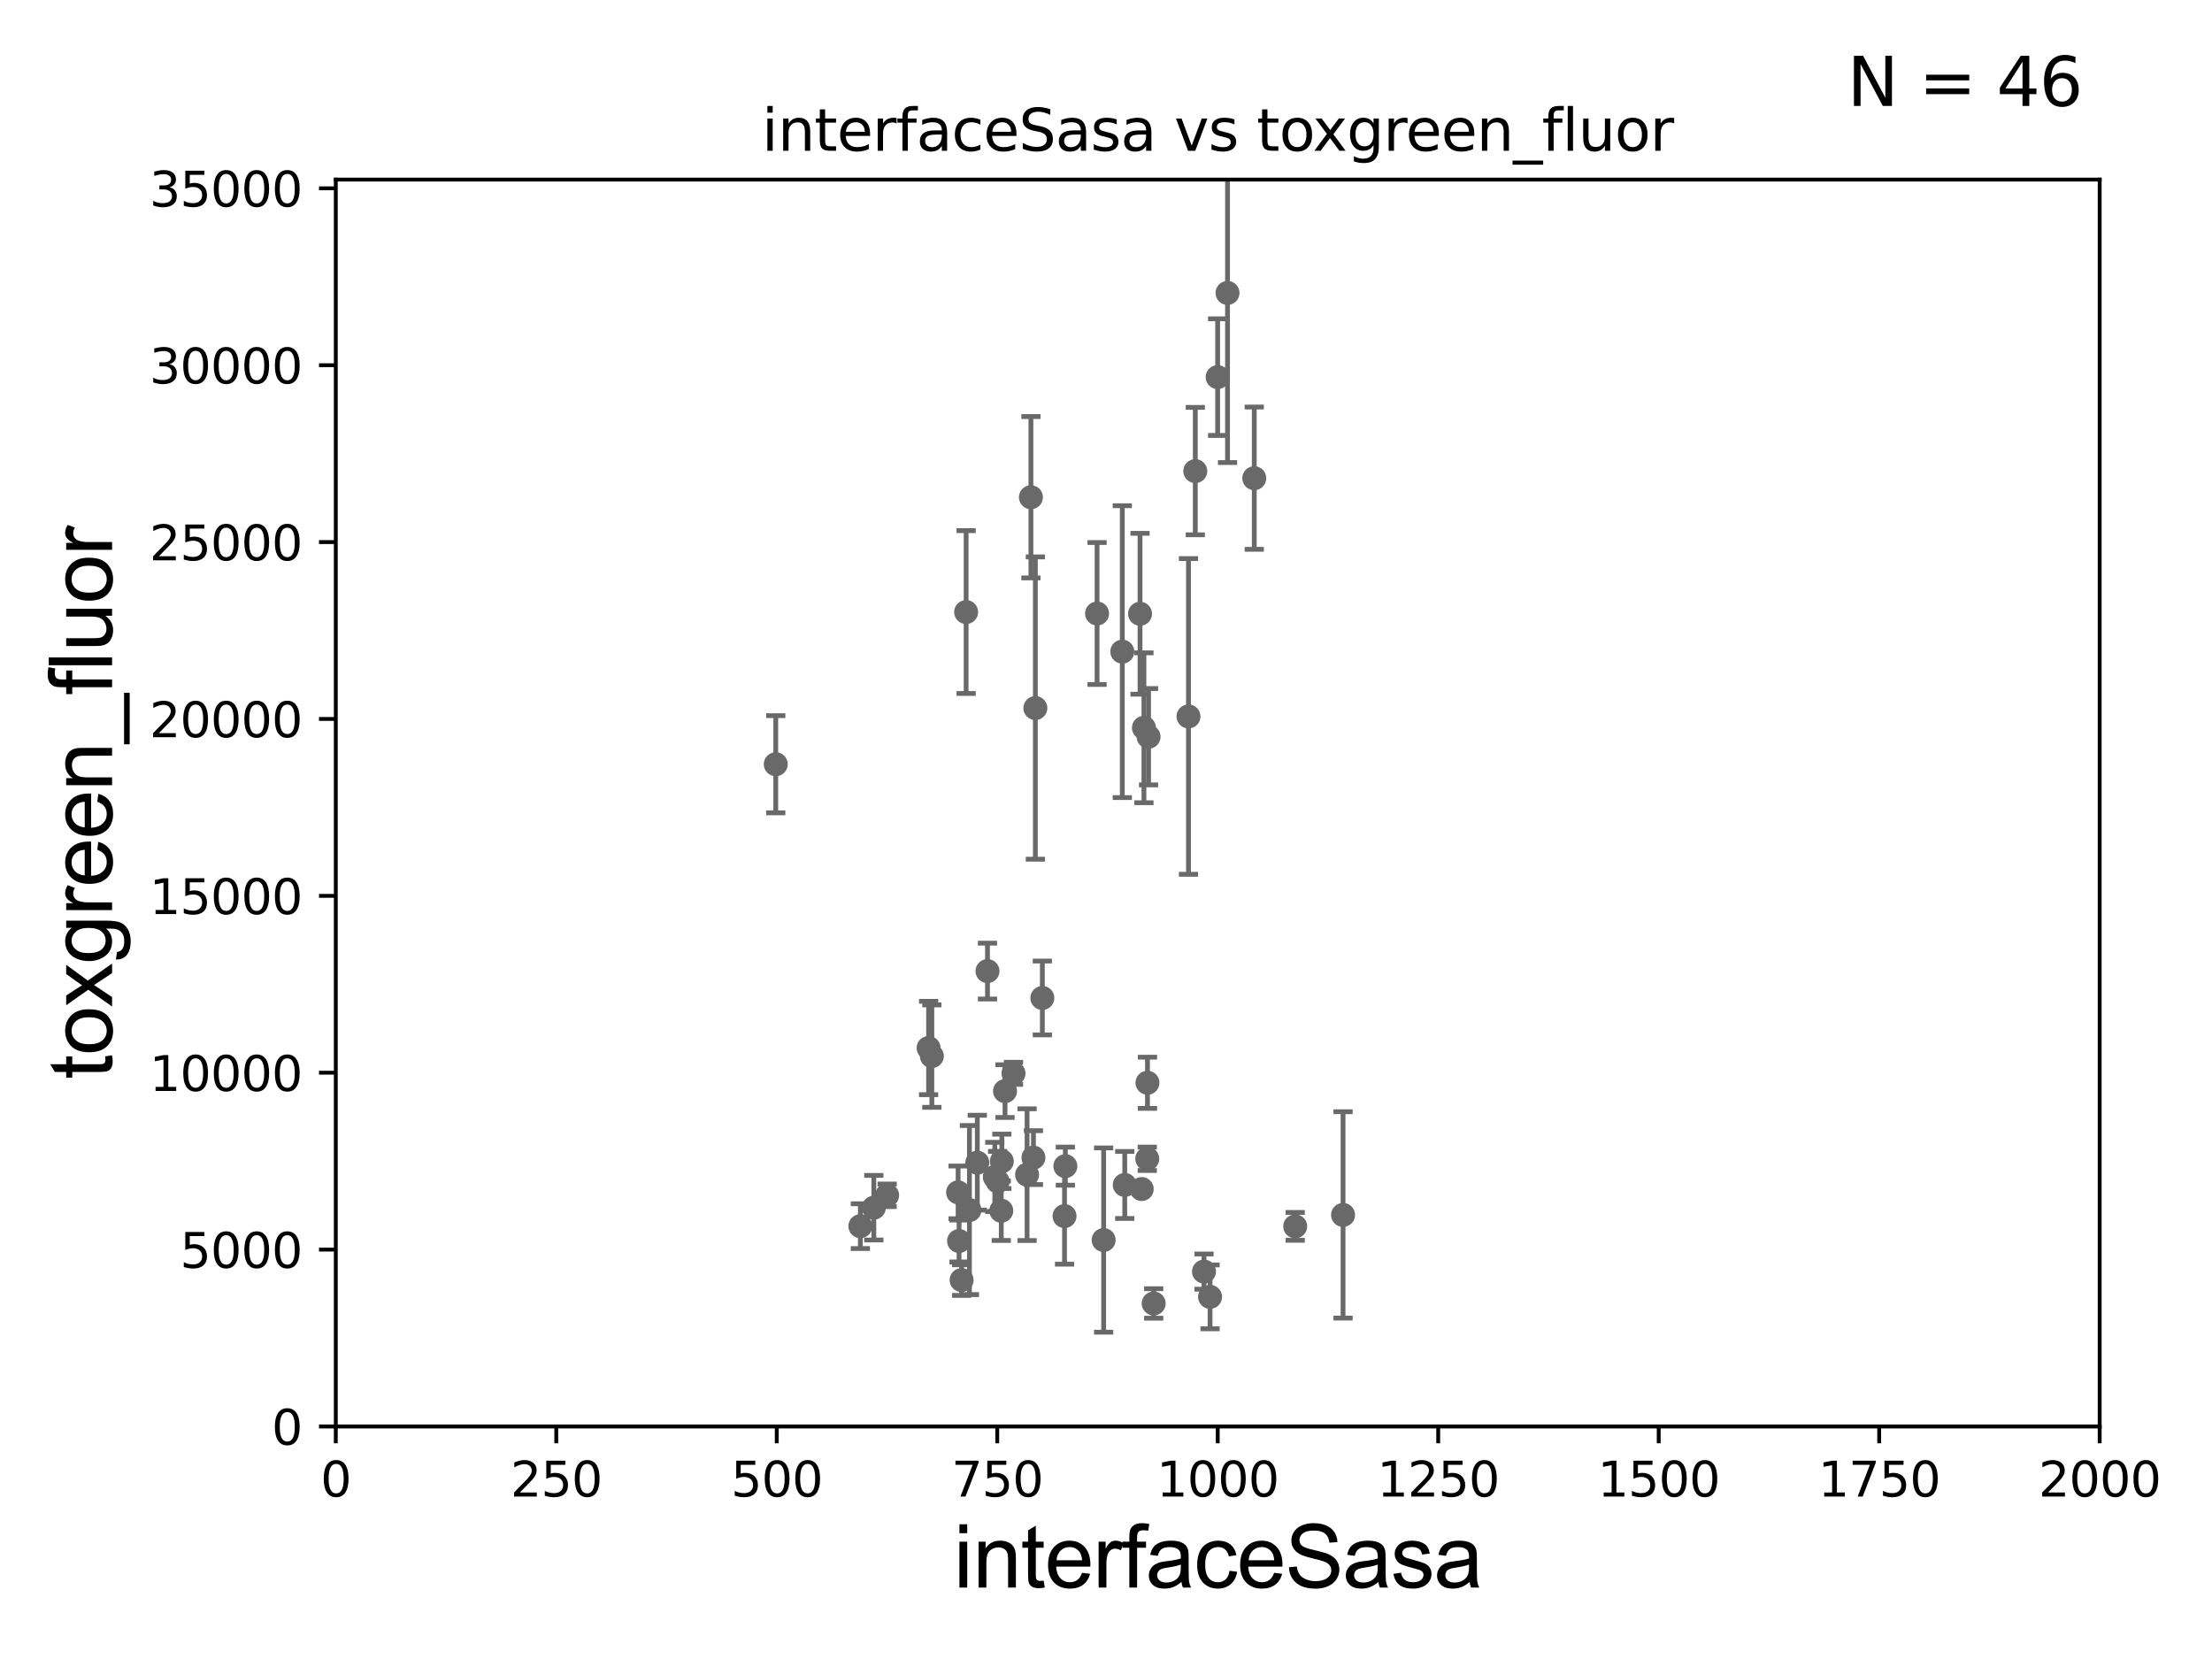 <?xml version="1.0" encoding="utf-8" standalone="no"?>
<!DOCTYPE svg PUBLIC "-//W3C//DTD SVG 1.1//EN"
  "http://www.w3.org/Graphics/SVG/1.1/DTD/svg11.dtd">
<svg xmlns:xlink="http://www.w3.org/1999/xlink" width="460.8pt" height="345.6pt" viewBox="0 0 460.8 345.6" xmlns="http://www.w3.org/2000/svg" version="1.1">
 <defs>
  <style type="text/css">*{stroke-linejoin: round; stroke-linecap: butt}</style>
 </defs>
 <g id="figure_1">
  <g id="patch_1">
   <path d="M 0 345.6 
L 460.8 345.6 
L 460.8 0 
L 0 0 
z
" style="fill: #ffffff"/>
  </g>
  <g id="axes_1">
   <g id="patch_2">
    <path d="M 69.95 297.16 
L 437.4 297.16 
L 437.4 37.411 
L 69.95 37.411 
z
" style="fill: #ffffff"/>
   </g>
   <g id="PathCollection_1">
    <defs>
     <path id="m42de7fc96d" d="M 0 1.118 
C 0.297 1.118 0.581 1 0.791 0.791 
C 1 0.581 1.118 0.297 1.118 0 
C 1.118 -0.297 1 -0.581 0.791 -0.791 
C 0.581 -1 0.297 -1.118 0 -1.118 
C -0.297 -1.118 -0.581 -1 -0.791 -0.791 
C -1 -0.581 -1.118 -0.297 -1.118 0 
C -1.118 0.297 -1 0.581 -0.791 0.791 
C -0.581 1 -0.297 1.118 0 1.118 
z
" style="stroke: #696969"/>
    </defs>
    <g clip-path="url(#pe523b2fbd4)">
     <use xlink:href="#m42de7fc96d" x="179.231" y="255.431" style="fill: #696969; stroke: #696969"/>
     <use xlink:href="#m42de7fc96d" x="207.826" y="246.116" style="fill: #696969; stroke: #696969"/>
     <use xlink:href="#m42de7fc96d" x="182.035" y="251.586" style="fill: #696969; stroke: #696969"/>
     <use xlink:href="#m42de7fc96d" x="221.933" y="242.931" style="fill: #696969; stroke: #696969"/>
     <use xlink:href="#m42de7fc96d" x="208.583" y="252.217" style="fill: #696969; stroke: #696969"/>
     <use xlink:href="#m42de7fc96d" x="237.84" y="247.701" style="fill: #696969; stroke: #696969"/>
     <use xlink:href="#m42de7fc96d" x="239.265" y="153.471" style="fill: #696969; stroke: #696969"/>
     <use xlink:href="#m42de7fc96d" x="217.141" y="207.894" style="fill: #696969; stroke: #696969"/>
     <use xlink:href="#m42de7fc96d" x="199.79" y="258.526" style="fill: #696969; stroke: #696969"/>
     <use xlink:href="#m42de7fc96d" x="252.077" y="270.161" style="fill: #696969; stroke: #696969"/>
     <use xlink:href="#m42de7fc96d" x="247.583" y="149.245" style="fill: #696969; stroke: #696969"/>
     <use xlink:href="#m42de7fc96d" x="239.039" y="225.561" style="fill: #696969; stroke: #696969"/>
     <use xlink:href="#m42de7fc96d" x="199.59" y="248.391" style="fill: #696969; stroke: #696969"/>
     <use xlink:href="#m42de7fc96d" x="250.813" y="264.892" style="fill: #696969; stroke: #696969"/>
     <use xlink:href="#m42de7fc96d" x="279.782" y="253.09" style="fill: #696969; stroke: #696969"/>
     <use xlink:href="#m42de7fc96d" x="234.305" y="246.844" style="fill: #696969; stroke: #696969"/>
     <use xlink:href="#m42de7fc96d" x="215.684" y="147.5" style="fill: #696969; stroke: #696969"/>
     <use xlink:href="#m42de7fc96d" x="213.959" y="244.705" style="fill: #696969; stroke: #696969"/>
     <use xlink:href="#m42de7fc96d" x="207.237" y="245.186" style="fill: #696969; stroke: #696969"/>
     <use xlink:href="#m42de7fc96d" x="229.91" y="258.322" style="fill: #696969; stroke: #696969"/>
     <use xlink:href="#m42de7fc96d" x="193.446" y="218.317" style="fill: #696969; stroke: #696969"/>
     <use xlink:href="#m42de7fc96d" x="200.321" y="266.663" style="fill: #696969; stroke: #696969"/>
     <use xlink:href="#m42de7fc96d" x="194.122" y="220.006" style="fill: #696969; stroke: #696969"/>
     <use xlink:href="#m42de7fc96d" x="208.701" y="241.922" style="fill: #696969; stroke: #696969"/>
     <use xlink:href="#m42de7fc96d" x="240.333" y="271.534" style="fill: #696969; stroke: #696969"/>
     <use xlink:href="#m42de7fc96d" x="249.001" y="98.139" style="fill: #696969; stroke: #696969"/>
     <use xlink:href="#m42de7fc96d" x="201.262" y="127.504" style="fill: #696969; stroke: #696969"/>
     <use xlink:href="#m42de7fc96d" x="214.76" y="103.583" style="fill: #696969; stroke: #696969"/>
     <use xlink:href="#m42de7fc96d" x="233.796" y="135.749" style="fill: #696969; stroke: #696969"/>
     <use xlink:href="#m42de7fc96d" x="184.806" y="249.006" style="fill: #696969; stroke: #696969"/>
     <use xlink:href="#m42de7fc96d" x="269.817" y="255.474" style="fill: #696969; stroke: #696969"/>
     <use xlink:href="#m42de7fc96d" x="215.287" y="241.152" style="fill: #696969; stroke: #696969"/>
     <use xlink:href="#m42de7fc96d" x="238.303" y="151.608" style="fill: #696969; stroke: #696969"/>
     <use xlink:href="#m42de7fc96d" x="237.491" y="127.858" style="fill: #696969; stroke: #696969"/>
     <use xlink:href="#m42de7fc96d" x="203.588" y="242.21" style="fill: #696969; stroke: #696969"/>
     <use xlink:href="#m42de7fc96d" x="221.762" y="253.333" style="fill: #696969; stroke: #696969"/>
     <use xlink:href="#m42de7fc96d" x="238.994" y="241.396" style="fill: #696969; stroke: #696969"/>
     <use xlink:href="#m42de7fc96d" x="211.13" y="223.59" style="fill: #696969; stroke: #696969"/>
     <use xlink:href="#m42de7fc96d" x="209.366" y="227.298" style="fill: #696969; stroke: #696969"/>
     <use xlink:href="#m42de7fc96d" x="228.541" y="127.804" style="fill: #696969; stroke: #696969"/>
     <use xlink:href="#m42de7fc96d" x="261.287" y="99.614" style="fill: #696969; stroke: #696969"/>
     <use xlink:href="#m42de7fc96d" x="253.655" y="78.559" style="fill: #696969; stroke: #696969"/>
     <use xlink:href="#m42de7fc96d" x="205.71" y="202.296" style="fill: #696969; stroke: #696969"/>
     <use xlink:href="#m42de7fc96d" x="161.605" y="159.204" style="fill: #696969; stroke: #696969"/>
     <use xlink:href="#m42de7fc96d" x="201.951" y="252.074" style="fill: #696969; stroke: #696969"/>
     <use xlink:href="#m42de7fc96d" x="255.716" y="61.025" style="fill: #696969; stroke: #696969"/>
    </g>
   </g>
   <g id="matplotlib.axis_1">
    <g id="xtick_1">
     <g id="line2d_1">
      <defs>
       <path id="m1ec2053ea1" d="M 0 0 
L 0 3.5 
" style="stroke: #000000; stroke-width: 0.8"/>
      </defs>
      <g>
       <use xlink:href="#m1ec2053ea1" x="69.95" y="297.16" style="stroke: #000000; stroke-width: 0.8"/>
      </g>
     </g>
     <g id="text_1">
      <!-- 0 -->
      <g transform="translate(66.769 311.758)scale(0.1 -0.1)">
       <defs>
        <path id="DejaVuSans-30" d="M 2034 4250 
Q 1547 4250 1301 3770 
Q 1056 3291 1056 2328 
Q 1056 1369 1301 889 
Q 1547 409 2034 409 
Q 2525 409 2770 889 
Q 3016 1369 3016 2328 
Q 3016 3291 2770 3770 
Q 2525 4250 2034 4250 
z
M 2034 4750 
Q 2819 4750 3233 4129 
Q 3647 3509 3647 2328 
Q 3647 1150 3233 529 
Q 2819 -91 2034 -91 
Q 1250 -91 836 529 
Q 422 1150 422 2328 
Q 422 3509 836 4129 
Q 1250 4750 2034 4750 
z
" transform="scale(0.016)"/>
       </defs>
       <use xlink:href="#DejaVuSans-30"/>
      </g>
     </g>
    </g>
    <g id="xtick_2">
     <g id="line2d_2">
      <g>
       <use xlink:href="#m1ec2053ea1" x="115.881" y="297.16" style="stroke: #000000; stroke-width: 0.8"/>
      </g>
     </g>
     <g id="text_2">
      <!-- 250 -->
      <g transform="translate(106.338 311.758)scale(0.1 -0.1)">
       <defs>
        <path id="DejaVuSans-32" d="M 1228 531 
L 3431 531 
L 3431 0 
L 469 0 
L 469 531 
Q 828 903 1448 1529 
Q 2069 2156 2228 2338 
Q 2531 2678 2651 2914 
Q 2772 3150 2772 3378 
Q 2772 3750 2511 3984 
Q 2250 4219 1831 4219 
Q 1534 4219 1204 4116 
Q 875 4013 500 3803 
L 500 4441 
Q 881 4594 1212 4672 
Q 1544 4750 1819 4750 
Q 2544 4750 2975 4387 
Q 3406 4025 3406 3419 
Q 3406 3131 3298 2873 
Q 3191 2616 2906 2266 
Q 2828 2175 2409 1742 
Q 1991 1309 1228 531 
z
" transform="scale(0.016)"/>
        <path id="DejaVuSans-35" d="M 691 4666 
L 3169 4666 
L 3169 4134 
L 1269 4134 
L 1269 2991 
Q 1406 3038 1543 3061 
Q 1681 3084 1819 3084 
Q 2600 3084 3056 2656 
Q 3513 2228 3513 1497 
Q 3513 744 3044 326 
Q 2575 -91 1722 -91 
Q 1428 -91 1123 -41 
Q 819 9 494 109 
L 494 744 
Q 775 591 1075 516 
Q 1375 441 1709 441 
Q 2250 441 2565 725 
Q 2881 1009 2881 1497 
Q 2881 1984 2565 2268 
Q 2250 2553 1709 2553 
Q 1456 2553 1204 2497 
Q 953 2441 691 2322 
L 691 4666 
z
" transform="scale(0.016)"/>
       </defs>
       <use xlink:href="#DejaVuSans-32"/>
       <use xlink:href="#DejaVuSans-35" x="63.623"/>
       <use xlink:href="#DejaVuSans-30" x="127.246"/>
      </g>
     </g>
    </g>
    <g id="xtick_3">
     <g id="line2d_3">
      <g>
       <use xlink:href="#m1ec2053ea1" x="161.812" y="297.16" style="stroke: #000000; stroke-width: 0.8"/>
      </g>
     </g>
     <g id="text_3">
      <!-- 500 -->
      <g transform="translate(152.269 311.758)scale(0.1 -0.1)">
       <use xlink:href="#DejaVuSans-35"/>
       <use xlink:href="#DejaVuSans-30" x="63.623"/>
       <use xlink:href="#DejaVuSans-30" x="127.246"/>
      </g>
     </g>
    </g>
    <g id="xtick_4">
     <g id="line2d_4">
      <g>
       <use xlink:href="#m1ec2053ea1" x="207.744" y="297.16" style="stroke: #000000; stroke-width: 0.8"/>
      </g>
     </g>
     <g id="text_4">
      <!-- 750 -->
      <g transform="translate(198.2 311.758)scale(0.1 -0.1)">
       <defs>
        <path id="DejaVuSans-37" d="M 525 4666 
L 3525 4666 
L 3525 4397 
L 1831 0 
L 1172 0 
L 2766 4134 
L 525 4134 
L 525 4666 
z
" transform="scale(0.016)"/>
       </defs>
       <use xlink:href="#DejaVuSans-37"/>
       <use xlink:href="#DejaVuSans-35" x="63.623"/>
       <use xlink:href="#DejaVuSans-30" x="127.246"/>
      </g>
     </g>
    </g>
    <g id="xtick_5">
     <g id="line2d_5">
      <g>
       <use xlink:href="#m1ec2053ea1" x="253.675" y="297.16" style="stroke: #000000; stroke-width: 0.8"/>
      </g>
     </g>
     <g id="text_5">
      <!-- 1000 -->
      <g transform="translate(240.95 311.758)scale(0.1 -0.1)">
       <defs>
        <path id="DejaVuSans-31" d="M 794 531 
L 1825 531 
L 1825 4091 
L 703 3866 
L 703 4441 
L 1819 4666 
L 2450 4666 
L 2450 531 
L 3481 531 
L 3481 0 
L 794 0 
L 794 531 
z
" transform="scale(0.016)"/>
       </defs>
       <use xlink:href="#DejaVuSans-31"/>
       <use xlink:href="#DejaVuSans-30" x="63.623"/>
       <use xlink:href="#DejaVuSans-30" x="127.246"/>
       <use xlink:href="#DejaVuSans-30" x="190.869"/>
      </g>
     </g>
    </g>
    <g id="xtick_6">
     <g id="line2d_6">
      <g>
       <use xlink:href="#m1ec2053ea1" x="299.606" y="297.16" style="stroke: #000000; stroke-width: 0.8"/>
      </g>
     </g>
     <g id="text_6">
      <!-- 1250 -->
      <g transform="translate(286.881 311.758)scale(0.1 -0.1)">
       <use xlink:href="#DejaVuSans-31"/>
       <use xlink:href="#DejaVuSans-32" x="63.623"/>
       <use xlink:href="#DejaVuSans-35" x="127.246"/>
       <use xlink:href="#DejaVuSans-30" x="190.869"/>
      </g>
     </g>
    </g>
    <g id="xtick_7">
     <g id="line2d_7">
      <g>
       <use xlink:href="#m1ec2053ea1" x="345.538" y="297.16" style="stroke: #000000; stroke-width: 0.8"/>
      </g>
     </g>
     <g id="text_7">
      <!-- 1500 -->
      <g transform="translate(332.812 311.758)scale(0.1 -0.1)">
       <use xlink:href="#DejaVuSans-31"/>
       <use xlink:href="#DejaVuSans-35" x="63.623"/>
       <use xlink:href="#DejaVuSans-30" x="127.246"/>
       <use xlink:href="#DejaVuSans-30" x="190.869"/>
      </g>
     </g>
    </g>
    <g id="xtick_8">
     <g id="line2d_8">
      <g>
       <use xlink:href="#m1ec2053ea1" x="391.469" y="297.16" style="stroke: #000000; stroke-width: 0.8"/>
      </g>
     </g>
     <g id="text_8">
      <!-- 1750 -->
      <g transform="translate(378.744 311.758)scale(0.1 -0.1)">
       <use xlink:href="#DejaVuSans-31"/>
       <use xlink:href="#DejaVuSans-37" x="63.623"/>
       <use xlink:href="#DejaVuSans-35" x="127.246"/>
       <use xlink:href="#DejaVuSans-30" x="190.869"/>
      </g>
     </g>
    </g>
    <g id="xtick_9">
     <g id="line2d_9">
      <g>
       <use xlink:href="#m1ec2053ea1" x="437.4" y="297.16" style="stroke: #000000; stroke-width: 0.8"/>
      </g>
     </g>
     <g id="text_9">
      <!-- 2000 -->
      <g transform="translate(424.675 311.758)scale(0.1 -0.1)">
       <use xlink:href="#DejaVuSans-32"/>
       <use xlink:href="#DejaVuSans-30" x="63.623"/>
       <use xlink:href="#DejaVuSans-30" x="127.246"/>
       <use xlink:href="#DejaVuSans-30" x="190.869"/>
      </g>
     </g>
    </g>
    <g id="text_10">
     <!-- interfaceSasa -->
     <g transform="translate(198.646 330.722)scale(0.18 -0.18)">
      <defs>
       <path id="ArialMT-69" d="M 425 3934 
L 425 4581 
L 988 4581 
L 988 3934 
L 425 3934 
z
M 425 0 
L 425 3319 
L 988 3319 
L 988 0 
L 425 0 
z
" transform="scale(0.016)"/>
       <path id="ArialMT-6e" d="M 422 0 
L 422 3319 
L 928 3319 
L 928 2847 
Q 1294 3394 1984 3394 
Q 2284 3394 2536 3286 
Q 2788 3178 2913 3003 
Q 3038 2828 3088 2588 
Q 3119 2431 3119 2041 
L 3119 0 
L 2556 0 
L 2556 2019 
Q 2556 2363 2490 2533 
Q 2425 2703 2258 2804 
Q 2091 2906 1866 2906 
Q 1506 2906 1245 2678 
Q 984 2450 984 1813 
L 984 0 
L 422 0 
z
" transform="scale(0.016)"/>
       <path id="ArialMT-74" d="M 1650 503 
L 1731 6 
Q 1494 -44 1306 -44 
Q 1000 -44 831 53 
Q 663 150 594 308 
Q 525 466 525 972 
L 525 2881 
L 113 2881 
L 113 3319 
L 525 3319 
L 525 4141 
L 1084 4478 
L 1084 3319 
L 1650 3319 
L 1650 2881 
L 1084 2881 
L 1084 941 
Q 1084 700 1114 631 
Q 1144 563 1211 522 
Q 1278 481 1403 481 
Q 1497 481 1650 503 
z
" transform="scale(0.016)"/>
       <path id="ArialMT-65" d="M 2694 1069 
L 3275 997 
Q 3138 488 2766 206 
Q 2394 -75 1816 -75 
Q 1088 -75 661 373 
Q 234 822 234 1631 
Q 234 2469 665 2931 
Q 1097 3394 1784 3394 
Q 2450 3394 2872 2941 
Q 3294 2488 3294 1666 
Q 3294 1616 3291 1516 
L 816 1516 
Q 847 969 1125 678 
Q 1403 388 1819 388 
Q 2128 388 2347 550 
Q 2566 713 2694 1069 
z
M 847 1978 
L 2700 1978 
Q 2663 2397 2488 2606 
Q 2219 2931 1791 2931 
Q 1403 2931 1139 2672 
Q 875 2413 847 1978 
z
" transform="scale(0.016)"/>
       <path id="ArialMT-72" d="M 416 0 
L 416 3319 
L 922 3319 
L 922 2816 
Q 1116 3169 1280 3281 
Q 1444 3394 1641 3394 
Q 1925 3394 2219 3213 
L 2025 2691 
Q 1819 2813 1613 2813 
Q 1428 2813 1281 2702 
Q 1134 2591 1072 2394 
Q 978 2094 978 1738 
L 978 0 
L 416 0 
z
" transform="scale(0.016)"/>
       <path id="ArialMT-66" d="M 556 0 
L 556 2881 
L 59 2881 
L 59 3319 
L 556 3319 
L 556 3672 
Q 556 4006 616 4169 
Q 697 4388 901 4523 
Q 1106 4659 1475 4659 
Q 1713 4659 2000 4603 
L 1916 4113 
Q 1741 4144 1584 4144 
Q 1328 4144 1222 4034 
Q 1116 3925 1116 3625 
L 1116 3319 
L 1763 3319 
L 1763 2881 
L 1116 2881 
L 1116 0 
L 556 0 
z
" transform="scale(0.016)"/>
       <path id="ArialMT-61" d="M 2588 409 
Q 2275 144 1986 34 
Q 1697 -75 1366 -75 
Q 819 -75 525 192 
Q 231 459 231 875 
Q 231 1119 342 1320 
Q 453 1522 633 1644 
Q 813 1766 1038 1828 
Q 1203 1872 1538 1913 
Q 2219 1994 2541 2106 
Q 2544 2222 2544 2253 
Q 2544 2597 2384 2738 
Q 2169 2928 1744 2928 
Q 1347 2928 1158 2789 
Q 969 2650 878 2297 
L 328 2372 
Q 403 2725 575 2942 
Q 747 3159 1072 3276 
Q 1397 3394 1825 3394 
Q 2250 3394 2515 3294 
Q 2781 3194 2906 3042 
Q 3031 2891 3081 2659 
Q 3109 2516 3109 2141 
L 3109 1391 
Q 3109 606 3145 398 
Q 3181 191 3288 0 
L 2700 0 
Q 2613 175 2588 409 
z
M 2541 1666 
Q 2234 1541 1622 1453 
Q 1275 1403 1131 1340 
Q 988 1278 909 1158 
Q 831 1038 831 891 
Q 831 666 1001 516 
Q 1172 366 1500 366 
Q 1825 366 2078 508 
Q 2331 650 2450 897 
Q 2541 1088 2541 1459 
L 2541 1666 
z
" transform="scale(0.016)"/>
       <path id="ArialMT-63" d="M 2588 1216 
L 3141 1144 
Q 3050 572 2676 248 
Q 2303 -75 1759 -75 
Q 1078 -75 664 370 
Q 250 816 250 1647 
Q 250 2184 428 2587 
Q 606 2991 970 3192 
Q 1334 3394 1763 3394 
Q 2303 3394 2647 3120 
Q 2991 2847 3088 2344 
L 2541 2259 
Q 2463 2594 2264 2762 
Q 2066 2931 1784 2931 
Q 1359 2931 1093 2626 
Q 828 2322 828 1663 
Q 828 994 1084 691 
Q 1341 388 1753 388 
Q 2084 388 2306 591 
Q 2528 794 2588 1216 
z
" transform="scale(0.016)"/>
       <path id="ArialMT-53" d="M 288 1472 
L 859 1522 
Q 900 1178 1048 958 
Q 1197 738 1509 602 
Q 1822 466 2213 466 
Q 2559 466 2825 569 
Q 3091 672 3220 851 
Q 3350 1031 3350 1244 
Q 3350 1459 3225 1620 
Q 3100 1781 2813 1891 
Q 2628 1963 1997 2114 
Q 1366 2266 1113 2400 
Q 784 2572 623 2826 
Q 463 3081 463 3397 
Q 463 3744 659 4045 
Q 856 4347 1234 4503 
Q 1613 4659 2075 4659 
Q 2584 4659 2973 4495 
Q 3363 4331 3572 4012 
Q 3781 3694 3797 3291 
L 3216 3247 
Q 3169 3681 2898 3903 
Q 2628 4125 2100 4125 
Q 1550 4125 1298 3923 
Q 1047 3722 1047 3438 
Q 1047 3191 1225 3031 
Q 1400 2872 2139 2705 
Q 2878 2538 3153 2413 
Q 3553 2228 3743 1945 
Q 3934 1663 3934 1294 
Q 3934 928 3725 604 
Q 3516 281 3123 101 
Q 2731 -78 2241 -78 
Q 1619 -78 1198 103 
Q 778 284 539 648 
Q 300 1013 288 1472 
z
" transform="scale(0.016)"/>
       <path id="ArialMT-73" d="M 197 991 
L 753 1078 
Q 800 744 1014 566 
Q 1228 388 1613 388 
Q 2000 388 2187 545 
Q 2375 703 2375 916 
Q 2375 1106 2209 1216 
Q 2094 1291 1634 1406 
Q 1016 1563 777 1677 
Q 538 1791 414 1992 
Q 291 2194 291 2438 
Q 291 2659 392 2848 
Q 494 3038 669 3163 
Q 800 3259 1026 3326 
Q 1253 3394 1513 3394 
Q 1903 3394 2198 3281 
Q 2494 3169 2634 2976 
Q 2775 2784 2828 2463 
L 2278 2388 
Q 2241 2644 2061 2787 
Q 1881 2931 1553 2931 
Q 1166 2931 1000 2803 
Q 834 2675 834 2503 
Q 834 2394 903 2306 
Q 972 2216 1119 2156 
Q 1203 2125 1616 2013 
Q 2213 1853 2448 1751 
Q 2684 1650 2818 1456 
Q 2953 1263 2953 975 
Q 2953 694 2789 445 
Q 2625 197 2315 61 
Q 2006 -75 1616 -75 
Q 969 -75 630 194 
Q 291 463 197 991 
z
" transform="scale(0.016)"/>
      </defs>
      <use xlink:href="#ArialMT-69"/>
      <use xlink:href="#ArialMT-6e" x="22.217"/>
      <use xlink:href="#ArialMT-74" x="77.832"/>
      <use xlink:href="#ArialMT-65" x="105.615"/>
      <use xlink:href="#ArialMT-72" x="161.23"/>
      <use xlink:href="#ArialMT-66" x="194.531"/>
      <use xlink:href="#ArialMT-61" x="222.314"/>
      <use xlink:href="#ArialMT-63" x="277.93"/>
      <use xlink:href="#ArialMT-65" x="327.93"/>
      <use xlink:href="#ArialMT-53" x="383.545"/>
      <use xlink:href="#ArialMT-61" x="450.244"/>
      <use xlink:href="#ArialMT-73" x="505.859"/>
      <use xlink:href="#ArialMT-61" x="555.859"/>
     </g>
    </g>
   </g>
   <g id="matplotlib.axis_2">
    <g id="ytick_1">
     <g id="line2d_10">
      <defs>
       <path id="m3c63c845ad" d="M 0 0 
L -3.5 0 
" style="stroke: #000000; stroke-width: 0.8"/>
      </defs>
      <g>
       <use xlink:href="#m3c63c845ad" x="69.95" y="297.16" style="stroke: #000000; stroke-width: 0.8"/>
      </g>
     </g>
     <g id="text_11">
      <!-- 0 -->
      <g transform="translate(56.587 300.959)scale(0.1 -0.1)">
       <use xlink:href="#DejaVuSans-30"/>
      </g>
     </g>
    </g>
    <g id="ytick_2">
     <g id="line2d_11">
      <g>
       <use xlink:href="#m3c63c845ad" x="69.95" y="260.313" style="stroke: #000000; stroke-width: 0.8"/>
      </g>
     </g>
     <g id="text_12">
      <!-- 5000 -->
      <g transform="translate(37.5 264.112)scale(0.1 -0.1)">
       <use xlink:href="#DejaVuSans-35"/>
       <use xlink:href="#DejaVuSans-30" x="63.623"/>
       <use xlink:href="#DejaVuSans-30" x="127.246"/>
       <use xlink:href="#DejaVuSans-30" x="190.869"/>
      </g>
     </g>
    </g>
    <g id="ytick_3">
     <g id="line2d_12">
      <g>
       <use xlink:href="#m3c63c845ad" x="69.95" y="223.467" style="stroke: #000000; stroke-width: 0.8"/>
      </g>
     </g>
     <g id="text_13">
      <!-- 10000 -->
      <g transform="translate(31.137 227.266)scale(0.1 -0.1)">
       <use xlink:href="#DejaVuSans-31"/>
       <use xlink:href="#DejaVuSans-30" x="63.623"/>
       <use xlink:href="#DejaVuSans-30" x="127.246"/>
       <use xlink:href="#DejaVuSans-30" x="190.869"/>
       <use xlink:href="#DejaVuSans-30" x="254.492"/>
      </g>
     </g>
    </g>
    <g id="ytick_4">
     <g id="line2d_13">
      <g>
       <use xlink:href="#m3c63c845ad" x="69.95" y="186.62" style="stroke: #000000; stroke-width: 0.8"/>
      </g>
     </g>
     <g id="text_14">
      <!-- 15000 -->
      <g transform="translate(31.137 190.419)scale(0.1 -0.1)">
       <use xlink:href="#DejaVuSans-31"/>
       <use xlink:href="#DejaVuSans-35" x="63.623"/>
       <use xlink:href="#DejaVuSans-30" x="127.246"/>
       <use xlink:href="#DejaVuSans-30" x="190.869"/>
       <use xlink:href="#DejaVuSans-30" x="254.492"/>
      </g>
     </g>
    </g>
    <g id="ytick_5">
     <g id="line2d_14">
      <g>
       <use xlink:href="#m3c63c845ad" x="69.95" y="149.773" style="stroke: #000000; stroke-width: 0.8"/>
      </g>
     </g>
     <g id="text_15">
      <!-- 20000 -->
      <g transform="translate(31.137 153.572)scale(0.1 -0.1)">
       <use xlink:href="#DejaVuSans-32"/>
       <use xlink:href="#DejaVuSans-30" x="63.623"/>
       <use xlink:href="#DejaVuSans-30" x="127.246"/>
       <use xlink:href="#DejaVuSans-30" x="190.869"/>
       <use xlink:href="#DejaVuSans-30" x="254.492"/>
      </g>
     </g>
    </g>
    <g id="ytick_6">
     <g id="line2d_15">
      <g>
       <use xlink:href="#m3c63c845ad" x="69.95" y="112.926" style="stroke: #000000; stroke-width: 0.8"/>
      </g>
     </g>
     <g id="text_16">
      <!-- 25000 -->
      <g transform="translate(31.137 116.726)scale(0.1 -0.1)">
       <use xlink:href="#DejaVuSans-32"/>
       <use xlink:href="#DejaVuSans-35" x="63.623"/>
       <use xlink:href="#DejaVuSans-30" x="127.246"/>
       <use xlink:href="#DejaVuSans-30" x="190.869"/>
       <use xlink:href="#DejaVuSans-30" x="254.492"/>
      </g>
     </g>
    </g>
    <g id="ytick_7">
     <g id="line2d_16">
      <g>
       <use xlink:href="#m3c63c845ad" x="69.95" y="76.08" style="stroke: #000000; stroke-width: 0.8"/>
      </g>
     </g>
     <g id="text_17">
      <!-- 30000 -->
      <g transform="translate(31.137 79.879)scale(0.1 -0.1)">
       <defs>
        <path id="DejaVuSans-33" d="M 2597 2516 
Q 3050 2419 3304 2112 
Q 3559 1806 3559 1356 
Q 3559 666 3084 287 
Q 2609 -91 1734 -91 
Q 1441 -91 1130 -33 
Q 819 25 488 141 
L 488 750 
Q 750 597 1062 519 
Q 1375 441 1716 441 
Q 2309 441 2620 675 
Q 2931 909 2931 1356 
Q 2931 1769 2642 2001 
Q 2353 2234 1838 2234 
L 1294 2234 
L 1294 2753 
L 1863 2753 
Q 2328 2753 2575 2939 
Q 2822 3125 2822 3475 
Q 2822 3834 2567 4026 
Q 2313 4219 1838 4219 
Q 1578 4219 1281 4162 
Q 984 4106 628 3988 
L 628 4550 
Q 988 4650 1302 4700 
Q 1616 4750 1894 4750 
Q 2613 4750 3031 4423 
Q 3450 4097 3450 3541 
Q 3450 3153 3228 2886 
Q 3006 2619 2597 2516 
z
" transform="scale(0.016)"/>
       </defs>
       <use xlink:href="#DejaVuSans-33"/>
       <use xlink:href="#DejaVuSans-30" x="63.623"/>
       <use xlink:href="#DejaVuSans-30" x="127.246"/>
       <use xlink:href="#DejaVuSans-30" x="190.869"/>
       <use xlink:href="#DejaVuSans-30" x="254.492"/>
      </g>
     </g>
    </g>
    <g id="ytick_8">
     <g id="line2d_17">
      <g>
       <use xlink:href="#m3c63c845ad" x="69.95" y="39.233" style="stroke: #000000; stroke-width: 0.8"/>
      </g>
     </g>
     <g id="text_18">
      <!-- 35000 -->
      <g transform="translate(31.137 43.032)scale(0.1 -0.1)">
       <use xlink:href="#DejaVuSans-33"/>
       <use xlink:href="#DejaVuSans-35" x="63.623"/>
       <use xlink:href="#DejaVuSans-30" x="127.246"/>
       <use xlink:href="#DejaVuSans-30" x="190.869"/>
       <use xlink:href="#DejaVuSans-30" x="254.492"/>
      </g>
     </g>
    </g>
    <g id="text_19">
     <!-- toxgreen_fluor -->
     <g transform="translate(23.349 224.818)rotate(-90)scale(0.18 -0.18)">
      <defs>
       <path id="ArialMT-6f" d="M 213 1659 
Q 213 2581 725 3025 
Q 1153 3394 1769 3394 
Q 2453 3394 2887 2945 
Q 3322 2497 3322 1706 
Q 3322 1066 3130 698 
Q 2938 331 2570 128 
Q 2203 -75 1769 -75 
Q 1072 -75 642 372 
Q 213 819 213 1659 
z
M 791 1659 
Q 791 1022 1069 705 
Q 1347 388 1769 388 
Q 2188 388 2466 706 
Q 2744 1025 2744 1678 
Q 2744 2294 2464 2611 
Q 2184 2928 1769 2928 
Q 1347 2928 1069 2612 
Q 791 2297 791 1659 
z
" transform="scale(0.016)"/>
       <path id="ArialMT-78" d="M 47 0 
L 1259 1725 
L 138 3319 
L 841 3319 
L 1350 2541 
Q 1494 2319 1581 2169 
Q 1719 2375 1834 2534 
L 2394 3319 
L 3066 3319 
L 1919 1756 
L 3153 0 
L 2463 0 
L 1781 1031 
L 1600 1309 
L 728 0 
L 47 0 
z
" transform="scale(0.016)"/>
       <path id="ArialMT-67" d="M 319 -275 
L 866 -356 
Q 900 -609 1056 -725 
Q 1266 -881 1628 -881 
Q 2019 -881 2231 -725 
Q 2444 -569 2519 -288 
Q 2563 -116 2559 434 
Q 2191 0 1641 0 
Q 956 0 581 494 
Q 206 988 206 1678 
Q 206 2153 378 2554 
Q 550 2956 876 3175 
Q 1203 3394 1644 3394 
Q 2231 3394 2613 2919 
L 2613 3319 
L 3131 3319 
L 3131 450 
Q 3131 -325 2973 -648 
Q 2816 -972 2473 -1159 
Q 2131 -1347 1631 -1347 
Q 1038 -1347 672 -1080 
Q 306 -813 319 -275 
z
M 784 1719 
Q 784 1066 1043 766 
Q 1303 466 1694 466 
Q 2081 466 2343 764 
Q 2606 1063 2606 1700 
Q 2606 2309 2336 2618 
Q 2066 2928 1684 2928 
Q 1309 2928 1046 2623 
Q 784 2319 784 1719 
z
" transform="scale(0.016)"/>
       <path id="ArialMT-5f" d="M -97 -1272 
L -97 -866 
L 3631 -866 
L 3631 -1272 
L -97 -1272 
z
" transform="scale(0.016)"/>
       <path id="ArialMT-6c" d="M 409 0 
L 409 4581 
L 972 4581 
L 972 0 
L 409 0 
z
" transform="scale(0.016)"/>
       <path id="ArialMT-75" d="M 2597 0 
L 2597 488 
Q 2209 -75 1544 -75 
Q 1250 -75 995 37 
Q 741 150 617 320 
Q 494 491 444 738 
Q 409 903 409 1263 
L 409 3319 
L 972 3319 
L 972 1478 
Q 972 1038 1006 884 
Q 1059 663 1231 536 
Q 1403 409 1656 409 
Q 1909 409 2131 539 
Q 2353 669 2445 892 
Q 2538 1116 2538 1541 
L 2538 3319 
L 3100 3319 
L 3100 0 
L 2597 0 
z
" transform="scale(0.016)"/>
      </defs>
      <use xlink:href="#ArialMT-74"/>
      <use xlink:href="#ArialMT-6f" x="27.783"/>
      <use xlink:href="#ArialMT-78" x="83.398"/>
      <use xlink:href="#ArialMT-67" x="133.398"/>
      <use xlink:href="#ArialMT-72" x="189.014"/>
      <use xlink:href="#ArialMT-65" x="222.314"/>
      <use xlink:href="#ArialMT-65" x="277.93"/>
      <use xlink:href="#ArialMT-6e" x="333.545"/>
      <use xlink:href="#ArialMT-5f" x="389.16"/>
      <use xlink:href="#ArialMT-66" x="444.775"/>
      <use xlink:href="#ArialMT-6c" x="472.559"/>
      <use xlink:href="#ArialMT-75" x="494.775"/>
      <use xlink:href="#ArialMT-6f" x="550.391"/>
      <use xlink:href="#ArialMT-72" x="606.006"/>
     </g>
    </g>
   </g>
   <g id="LineCollection_1">
    <path d="M 179.231 260.092 
L 179.231 250.77 
" clip-path="url(#pe523b2fbd4)" style="fill: none; stroke: #696969"/>
    <path d="M 207.826 252.373 
L 207.826 239.859 
" clip-path="url(#pe523b2fbd4)" style="fill: none; stroke: #696969"/>
    <path d="M 182.035 258.313 
L 182.035 244.858 
" clip-path="url(#pe523b2fbd4)" style="fill: none; stroke: #696969"/>
    <path d="M 221.933 246.895 
L 221.933 238.966 
" clip-path="url(#pe523b2fbd4)" style="fill: none; stroke: #696969"/>
    <path d="M 208.583 258.412 
L 208.583 246.023 
" clip-path="url(#pe523b2fbd4)" style="fill: none; stroke: #696969"/>
    <path d="M 237.84 248.617 
L 237.84 246.784 
" clip-path="url(#pe523b2fbd4)" style="fill: none; stroke: #696969"/>
    <path d="M 239.265 163.505 
L 239.265 143.438 
" clip-path="url(#pe523b2fbd4)" style="fill: none; stroke: #696969"/>
    <path d="M 217.141 215.59 
L 217.141 200.198 
" clip-path="url(#pe523b2fbd4)" style="fill: none; stroke: #696969"/>
    <path d="M 199.79 262.89 
L 199.79 254.161 
" clip-path="url(#pe523b2fbd4)" style="fill: none; stroke: #696969"/>
    <path d="M 252.077 276.811 
L 252.077 263.511 
" clip-path="url(#pe523b2fbd4)" style="fill: none; stroke: #696969"/>
    <path d="M 247.583 182.133 
L 247.583 116.358 
" clip-path="url(#pe523b2fbd4)" style="fill: none; stroke: #696969"/>
    <path d="M 239.039 230.894 
L 239.039 220.228 
" clip-path="url(#pe523b2fbd4)" style="fill: none; stroke: #696969"/>
    <path d="M 199.59 253.88 
L 199.59 242.903 
" clip-path="url(#pe523b2fbd4)" style="fill: none; stroke: #696969"/>
    <path d="M 250.813 268.557 
L 250.813 261.227 
" clip-path="url(#pe523b2fbd4)" style="fill: none; stroke: #696969"/>
    <path d="M 279.782 274.582 
L 279.782 231.597 
" clip-path="url(#pe523b2fbd4)" style="fill: none; stroke: #696969"/>
    <path d="M 234.305 253.824 
L 234.305 239.865 
" clip-path="url(#pe523b2fbd4)" style="fill: none; stroke: #696969"/>
    <path d="M 215.684 178.987 
L 215.684 116.012 
" clip-path="url(#pe523b2fbd4)" style="fill: none; stroke: #696969"/>
    <path d="M 213.959 258.426 
L 213.959 230.985 
" clip-path="url(#pe523b2fbd4)" style="fill: none; stroke: #696969"/>
    <path d="M 207.237 252.405 
L 207.237 237.966 
" clip-path="url(#pe523b2fbd4)" style="fill: none; stroke: #696969"/>
    <path d="M 229.91 277.515 
L 229.91 239.129 
" clip-path="url(#pe523b2fbd4)" style="fill: none; stroke: #696969"/>
    <path d="M 193.446 228.039 
L 193.446 208.594 
" clip-path="url(#pe523b2fbd4)" style="fill: none; stroke: #696969"/>
    <path d="M 200.321 269.855 
L 200.321 263.471 
" clip-path="url(#pe523b2fbd4)" style="fill: none; stroke: #696969"/>
    <path d="M 194.122 230.674 
L 194.122 209.338 
" clip-path="url(#pe523b2fbd4)" style="fill: none; stroke: #696969"/>
    <path d="M 208.701 247.585 
L 208.701 236.259 
" clip-path="url(#pe523b2fbd4)" style="fill: none; stroke: #696969"/>
    <path d="M 240.333 274.604 
L 240.333 268.463 
" clip-path="url(#pe523b2fbd4)" style="fill: none; stroke: #696969"/>
    <path d="M 249.001 111.411 
L 249.001 84.868 
" clip-path="url(#pe523b2fbd4)" style="fill: none; stroke: #696969"/>
    <path d="M 201.262 144.466 
L 201.262 110.543 
" clip-path="url(#pe523b2fbd4)" style="fill: none; stroke: #696969"/>
    <path d="M 214.76 120.391 
L 214.76 86.776 
" clip-path="url(#pe523b2fbd4)" style="fill: none; stroke: #696969"/>
    <path d="M 233.796 166.151 
L 233.796 105.348 
" clip-path="url(#pe523b2fbd4)" style="fill: none; stroke: #696969"/>
    <path d="M 184.806 251.356 
L 184.806 246.655 
" clip-path="url(#pe523b2fbd4)" style="fill: none; stroke: #696969"/>
    <path d="M 269.817 258.374 
L 269.817 252.573 
" clip-path="url(#pe523b2fbd4)" style="fill: none; stroke: #696969"/>
    <path d="M 215.287 246.758 
L 215.287 235.545 
" clip-path="url(#pe523b2fbd4)" style="fill: none; stroke: #696969"/>
    <path d="M 238.303 167.218 
L 238.303 135.999 
" clip-path="url(#pe523b2fbd4)" style="fill: none; stroke: #696969"/>
    <path d="M 237.491 144.611 
L 237.491 111.105 
" clip-path="url(#pe523b2fbd4)" style="fill: none; stroke: #696969"/>
    <path d="M 203.588 252.089 
L 203.588 232.331 
" clip-path="url(#pe523b2fbd4)" style="fill: none; stroke: #696969"/>
    <path d="M 221.762 263.354 
L 221.762 243.313 
" clip-path="url(#pe523b2fbd4)" style="fill: none; stroke: #696969"/>
    <path d="M 238.994 243.837 
L 238.994 238.955 
" clip-path="url(#pe523b2fbd4)" style="fill: none; stroke: #696969"/>
    <path d="M 211.13 225.89 
L 211.13 221.289 
" clip-path="url(#pe523b2fbd4)" style="fill: none; stroke: #696969"/>
    <path d="M 209.366 232.792 
L 209.366 221.803 
" clip-path="url(#pe523b2fbd4)" style="fill: none; stroke: #696969"/>
    <path d="M 228.541 142.585 
L 228.541 113.023 
" clip-path="url(#pe523b2fbd4)" style="fill: none; stroke: #696969"/>
    <path d="M 261.287 114.436 
L 261.287 84.791 
" clip-path="url(#pe523b2fbd4)" style="fill: none; stroke: #696969"/>
    <path d="M 253.655 90.71 
L 253.655 66.407 
" clip-path="url(#pe523b2fbd4)" style="fill: none; stroke: #696969"/>
    <path d="M 205.71 208.116 
L 205.71 196.477 
" clip-path="url(#pe523b2fbd4)" style="fill: none; stroke: #696969"/>
    <path d="M 161.605 169.327 
L 161.605 149.081 
" clip-path="url(#pe523b2fbd4)" style="fill: none; stroke: #696969"/>
    <path d="M 201.951 269.683 
L 201.951 234.465 
" clip-path="url(#pe523b2fbd4)" style="fill: none; stroke: #696969"/>
    <path d="M 255.716 96.355 
L 255.716 25.695 
" clip-path="url(#pe523b2fbd4)" style="fill: none; stroke: #696969"/>
   </g>
   <g id="line2d_18">
    <defs>
     <path id="m3f8baac264" d="M 2 0 
L -2 -0 
" style="stroke: #696969"/>
    </defs>
    <g clip-path="url(#pe523b2fbd4)">
     <use xlink:href="#m3f8baac264" x="179.231" y="260.092" style="fill: #696969; stroke: #696969"/>
     <use xlink:href="#m3f8baac264" x="207.826" y="252.373" style="fill: #696969; stroke: #696969"/>
     <use xlink:href="#m3f8baac264" x="182.035" y="258.313" style="fill: #696969; stroke: #696969"/>
     <use xlink:href="#m3f8baac264" x="221.933" y="246.895" style="fill: #696969; stroke: #696969"/>
     <use xlink:href="#m3f8baac264" x="208.583" y="258.412" style="fill: #696969; stroke: #696969"/>
     <use xlink:href="#m3f8baac264" x="237.84" y="248.617" style="fill: #696969; stroke: #696969"/>
     <use xlink:href="#m3f8baac264" x="239.265" y="163.505" style="fill: #696969; stroke: #696969"/>
     <use xlink:href="#m3f8baac264" x="217.141" y="215.59" style="fill: #696969; stroke: #696969"/>
     <use xlink:href="#m3f8baac264" x="199.79" y="262.89" style="fill: #696969; stroke: #696969"/>
     <use xlink:href="#m3f8baac264" x="252.077" y="276.811" style="fill: #696969; stroke: #696969"/>
     <use xlink:href="#m3f8baac264" x="247.583" y="182.133" style="fill: #696969; stroke: #696969"/>
     <use xlink:href="#m3f8baac264" x="239.039" y="230.894" style="fill: #696969; stroke: #696969"/>
     <use xlink:href="#m3f8baac264" x="199.59" y="253.88" style="fill: #696969; stroke: #696969"/>
     <use xlink:href="#m3f8baac264" x="250.813" y="268.557" style="fill: #696969; stroke: #696969"/>
     <use xlink:href="#m3f8baac264" x="279.782" y="274.582" style="fill: #696969; stroke: #696969"/>
     <use xlink:href="#m3f8baac264" x="234.305" y="253.824" style="fill: #696969; stroke: #696969"/>
     <use xlink:href="#m3f8baac264" x="215.684" y="178.987" style="fill: #696969; stroke: #696969"/>
     <use xlink:href="#m3f8baac264" x="213.959" y="258.426" style="fill: #696969; stroke: #696969"/>
     <use xlink:href="#m3f8baac264" x="207.237" y="252.405" style="fill: #696969; stroke: #696969"/>
     <use xlink:href="#m3f8baac264" x="229.91" y="277.515" style="fill: #696969; stroke: #696969"/>
     <use xlink:href="#m3f8baac264" x="193.446" y="228.039" style="fill: #696969; stroke: #696969"/>
     <use xlink:href="#m3f8baac264" x="200.321" y="269.855" style="fill: #696969; stroke: #696969"/>
     <use xlink:href="#m3f8baac264" x="194.122" y="230.674" style="fill: #696969; stroke: #696969"/>
     <use xlink:href="#m3f8baac264" x="208.701" y="247.585" style="fill: #696969; stroke: #696969"/>
     <use xlink:href="#m3f8baac264" x="240.333" y="274.604" style="fill: #696969; stroke: #696969"/>
     <use xlink:href="#m3f8baac264" x="249.001" y="111.411" style="fill: #696969; stroke: #696969"/>
     <use xlink:href="#m3f8baac264" x="201.262" y="144.466" style="fill: #696969; stroke: #696969"/>
     <use xlink:href="#m3f8baac264" x="214.76" y="120.391" style="fill: #696969; stroke: #696969"/>
     <use xlink:href="#m3f8baac264" x="233.796" y="166.151" style="fill: #696969; stroke: #696969"/>
     <use xlink:href="#m3f8baac264" x="184.806" y="251.356" style="fill: #696969; stroke: #696969"/>
     <use xlink:href="#m3f8baac264" x="269.817" y="258.374" style="fill: #696969; stroke: #696969"/>
     <use xlink:href="#m3f8baac264" x="215.287" y="246.758" style="fill: #696969; stroke: #696969"/>
     <use xlink:href="#m3f8baac264" x="238.303" y="167.218" style="fill: #696969; stroke: #696969"/>
     <use xlink:href="#m3f8baac264" x="237.491" y="144.611" style="fill: #696969; stroke: #696969"/>
     <use xlink:href="#m3f8baac264" x="203.588" y="252.089" style="fill: #696969; stroke: #696969"/>
     <use xlink:href="#m3f8baac264" x="221.762" y="263.354" style="fill: #696969; stroke: #696969"/>
     <use xlink:href="#m3f8baac264" x="238.994" y="243.837" style="fill: #696969; stroke: #696969"/>
     <use xlink:href="#m3f8baac264" x="211.13" y="225.89" style="fill: #696969; stroke: #696969"/>
     <use xlink:href="#m3f8baac264" x="209.366" y="232.792" style="fill: #696969; stroke: #696969"/>
     <use xlink:href="#m3f8baac264" x="228.541" y="142.585" style="fill: #696969; stroke: #696969"/>
     <use xlink:href="#m3f8baac264" x="261.287" y="114.436" style="fill: #696969; stroke: #696969"/>
     <use xlink:href="#m3f8baac264" x="253.655" y="90.71" style="fill: #696969; stroke: #696969"/>
     <use xlink:href="#m3f8baac264" x="205.71" y="208.116" style="fill: #696969; stroke: #696969"/>
     <use xlink:href="#m3f8baac264" x="161.605" y="169.327" style="fill: #696969; stroke: #696969"/>
     <use xlink:href="#m3f8baac264" x="201.951" y="269.683" style="fill: #696969; stroke: #696969"/>
     <use xlink:href="#m3f8baac264" x="255.716" y="96.355" style="fill: #696969; stroke: #696969"/>
    </g>
   </g>
   <g id="line2d_19">
    <g clip-path="url(#pe523b2fbd4)">
     <use xlink:href="#m3f8baac264" x="179.231" y="250.77" style="fill: #696969; stroke: #696969"/>
     <use xlink:href="#m3f8baac264" x="207.826" y="239.859" style="fill: #696969; stroke: #696969"/>
     <use xlink:href="#m3f8baac264" x="182.035" y="244.858" style="fill: #696969; stroke: #696969"/>
     <use xlink:href="#m3f8baac264" x="221.933" y="238.966" style="fill: #696969; stroke: #696969"/>
     <use xlink:href="#m3f8baac264" x="208.583" y="246.023" style="fill: #696969; stroke: #696969"/>
     <use xlink:href="#m3f8baac264" x="237.84" y="246.784" style="fill: #696969; stroke: #696969"/>
     <use xlink:href="#m3f8baac264" x="239.265" y="143.438" style="fill: #696969; stroke: #696969"/>
     <use xlink:href="#m3f8baac264" x="217.141" y="200.198" style="fill: #696969; stroke: #696969"/>
     <use xlink:href="#m3f8baac264" x="199.79" y="254.161" style="fill: #696969; stroke: #696969"/>
     <use xlink:href="#m3f8baac264" x="252.077" y="263.511" style="fill: #696969; stroke: #696969"/>
     <use xlink:href="#m3f8baac264" x="247.583" y="116.358" style="fill: #696969; stroke: #696969"/>
     <use xlink:href="#m3f8baac264" x="239.039" y="220.228" style="fill: #696969; stroke: #696969"/>
     <use xlink:href="#m3f8baac264" x="199.59" y="242.903" style="fill: #696969; stroke: #696969"/>
     <use xlink:href="#m3f8baac264" x="250.813" y="261.227" style="fill: #696969; stroke: #696969"/>
     <use xlink:href="#m3f8baac264" x="279.782" y="231.597" style="fill: #696969; stroke: #696969"/>
     <use xlink:href="#m3f8baac264" x="234.305" y="239.865" style="fill: #696969; stroke: #696969"/>
     <use xlink:href="#m3f8baac264" x="215.684" y="116.012" style="fill: #696969; stroke: #696969"/>
     <use xlink:href="#m3f8baac264" x="213.959" y="230.985" style="fill: #696969; stroke: #696969"/>
     <use xlink:href="#m3f8baac264" x="207.237" y="237.966" style="fill: #696969; stroke: #696969"/>
     <use xlink:href="#m3f8baac264" x="229.91" y="239.129" style="fill: #696969; stroke: #696969"/>
     <use xlink:href="#m3f8baac264" x="193.446" y="208.594" style="fill: #696969; stroke: #696969"/>
     <use xlink:href="#m3f8baac264" x="200.321" y="263.471" style="fill: #696969; stroke: #696969"/>
     <use xlink:href="#m3f8baac264" x="194.122" y="209.338" style="fill: #696969; stroke: #696969"/>
     <use xlink:href="#m3f8baac264" x="208.701" y="236.259" style="fill: #696969; stroke: #696969"/>
     <use xlink:href="#m3f8baac264" x="240.333" y="268.463" style="fill: #696969; stroke: #696969"/>
     <use xlink:href="#m3f8baac264" x="249.001" y="84.868" style="fill: #696969; stroke: #696969"/>
     <use xlink:href="#m3f8baac264" x="201.262" y="110.543" style="fill: #696969; stroke: #696969"/>
     <use xlink:href="#m3f8baac264" x="214.76" y="86.776" style="fill: #696969; stroke: #696969"/>
     <use xlink:href="#m3f8baac264" x="233.796" y="105.348" style="fill: #696969; stroke: #696969"/>
     <use xlink:href="#m3f8baac264" x="184.806" y="246.655" style="fill: #696969; stroke: #696969"/>
     <use xlink:href="#m3f8baac264" x="269.817" y="252.573" style="fill: #696969; stroke: #696969"/>
     <use xlink:href="#m3f8baac264" x="215.287" y="235.545" style="fill: #696969; stroke: #696969"/>
     <use xlink:href="#m3f8baac264" x="238.303" y="135.999" style="fill: #696969; stroke: #696969"/>
     <use xlink:href="#m3f8baac264" x="237.491" y="111.105" style="fill: #696969; stroke: #696969"/>
     <use xlink:href="#m3f8baac264" x="203.588" y="232.331" style="fill: #696969; stroke: #696969"/>
     <use xlink:href="#m3f8baac264" x="221.762" y="243.313" style="fill: #696969; stroke: #696969"/>
     <use xlink:href="#m3f8baac264" x="238.994" y="238.955" style="fill: #696969; stroke: #696969"/>
     <use xlink:href="#m3f8baac264" x="211.13" y="221.289" style="fill: #696969; stroke: #696969"/>
     <use xlink:href="#m3f8baac264" x="209.366" y="221.803" style="fill: #696969; stroke: #696969"/>
     <use xlink:href="#m3f8baac264" x="228.541" y="113.023" style="fill: #696969; stroke: #696969"/>
     <use xlink:href="#m3f8baac264" x="261.287" y="84.791" style="fill: #696969; stroke: #696969"/>
     <use xlink:href="#m3f8baac264" x="253.655" y="66.407" style="fill: #696969; stroke: #696969"/>
     <use xlink:href="#m3f8baac264" x="205.71" y="196.477" style="fill: #696969; stroke: #696969"/>
     <use xlink:href="#m3f8baac264" x="161.605" y="149.081" style="fill: #696969; stroke: #696969"/>
     <use xlink:href="#m3f8baac264" x="201.951" y="234.465" style="fill: #696969; stroke: #696969"/>
     <use xlink:href="#m3f8baac264" x="255.716" y="25.695" style="fill: #696969; stroke: #696969"/>
    </g>
   </g>
   <g id="line2d_20">
    <defs>
     <path id="m4fdf304378" d="M 0 2 
C 0.53 2 1.039 1.789 1.414 1.414 
C 1.789 1.039 2 0.53 2 0 
C 2 -0.53 1.789 -1.039 1.414 -1.414 
C 1.039 -1.789 0.53 -2 0 -2 
C -0.53 -2 -1.039 -1.789 -1.414 -1.414 
C -1.789 -1.039 -2 -0.53 -2 0 
C -2 0.53 -1.789 1.039 -1.414 1.414 
C -1.039 1.789 -0.53 2 0 2 
z
" style="stroke: #696969"/>
    </defs>
    <g clip-path="url(#pe523b2fbd4)">
     <use xlink:href="#m4fdf304378" x="179.231" y="255.431" style="fill: #696969; stroke: #696969"/>
     <use xlink:href="#m4fdf304378" x="207.826" y="246.116" style="fill: #696969; stroke: #696969"/>
     <use xlink:href="#m4fdf304378" x="182.035" y="251.586" style="fill: #696969; stroke: #696969"/>
     <use xlink:href="#m4fdf304378" x="221.933" y="242.931" style="fill: #696969; stroke: #696969"/>
     <use xlink:href="#m4fdf304378" x="208.583" y="252.217" style="fill: #696969; stroke: #696969"/>
     <use xlink:href="#m4fdf304378" x="237.84" y="247.701" style="fill: #696969; stroke: #696969"/>
     <use xlink:href="#m4fdf304378" x="239.265" y="153.471" style="fill: #696969; stroke: #696969"/>
     <use xlink:href="#m4fdf304378" x="217.141" y="207.894" style="fill: #696969; stroke: #696969"/>
     <use xlink:href="#m4fdf304378" x="199.79" y="258.526" style="fill: #696969; stroke: #696969"/>
     <use xlink:href="#m4fdf304378" x="252.077" y="270.161" style="fill: #696969; stroke: #696969"/>
     <use xlink:href="#m4fdf304378" x="247.583" y="149.245" style="fill: #696969; stroke: #696969"/>
     <use xlink:href="#m4fdf304378" x="239.039" y="225.561" style="fill: #696969; stroke: #696969"/>
     <use xlink:href="#m4fdf304378" x="199.59" y="248.391" style="fill: #696969; stroke: #696969"/>
     <use xlink:href="#m4fdf304378" x="250.813" y="264.892" style="fill: #696969; stroke: #696969"/>
     <use xlink:href="#m4fdf304378" x="279.782" y="253.09" style="fill: #696969; stroke: #696969"/>
     <use xlink:href="#m4fdf304378" x="234.305" y="246.844" style="fill: #696969; stroke: #696969"/>
     <use xlink:href="#m4fdf304378" x="215.684" y="147.5" style="fill: #696969; stroke: #696969"/>
     <use xlink:href="#m4fdf304378" x="213.959" y="244.705" style="fill: #696969; stroke: #696969"/>
     <use xlink:href="#m4fdf304378" x="207.237" y="245.186" style="fill: #696969; stroke: #696969"/>
     <use xlink:href="#m4fdf304378" x="229.91" y="258.322" style="fill: #696969; stroke: #696969"/>
     <use xlink:href="#m4fdf304378" x="193.446" y="218.317" style="fill: #696969; stroke: #696969"/>
     <use xlink:href="#m4fdf304378" x="200.321" y="266.663" style="fill: #696969; stroke: #696969"/>
     <use xlink:href="#m4fdf304378" x="194.122" y="220.006" style="fill: #696969; stroke: #696969"/>
     <use xlink:href="#m4fdf304378" x="208.701" y="241.922" style="fill: #696969; stroke: #696969"/>
     <use xlink:href="#m4fdf304378" x="240.333" y="271.534" style="fill: #696969; stroke: #696969"/>
     <use xlink:href="#m4fdf304378" x="249.001" y="98.139" style="fill: #696969; stroke: #696969"/>
     <use xlink:href="#m4fdf304378" x="201.262" y="127.504" style="fill: #696969; stroke: #696969"/>
     <use xlink:href="#m4fdf304378" x="214.76" y="103.583" style="fill: #696969; stroke: #696969"/>
     <use xlink:href="#m4fdf304378" x="233.796" y="135.749" style="fill: #696969; stroke: #696969"/>
     <use xlink:href="#m4fdf304378" x="184.806" y="249.006" style="fill: #696969; stroke: #696969"/>
     <use xlink:href="#m4fdf304378" x="269.817" y="255.474" style="fill: #696969; stroke: #696969"/>
     <use xlink:href="#m4fdf304378" x="215.287" y="241.152" style="fill: #696969; stroke: #696969"/>
     <use xlink:href="#m4fdf304378" x="238.303" y="151.608" style="fill: #696969; stroke: #696969"/>
     <use xlink:href="#m4fdf304378" x="237.491" y="127.858" style="fill: #696969; stroke: #696969"/>
     <use xlink:href="#m4fdf304378" x="203.588" y="242.21" style="fill: #696969; stroke: #696969"/>
     <use xlink:href="#m4fdf304378" x="221.762" y="253.333" style="fill: #696969; stroke: #696969"/>
     <use xlink:href="#m4fdf304378" x="238.994" y="241.396" style="fill: #696969; stroke: #696969"/>
     <use xlink:href="#m4fdf304378" x="211.13" y="223.59" style="fill: #696969; stroke: #696969"/>
     <use xlink:href="#m4fdf304378" x="209.366" y="227.298" style="fill: #696969; stroke: #696969"/>
     <use xlink:href="#m4fdf304378" x="228.541" y="127.804" style="fill: #696969; stroke: #696969"/>
     <use xlink:href="#m4fdf304378" x="261.287" y="99.614" style="fill: #696969; stroke: #696969"/>
     <use xlink:href="#m4fdf304378" x="253.655" y="78.559" style="fill: #696969; stroke: #696969"/>
     <use xlink:href="#m4fdf304378" x="205.71" y="202.296" style="fill: #696969; stroke: #696969"/>
     <use xlink:href="#m4fdf304378" x="161.605" y="159.204" style="fill: #696969; stroke: #696969"/>
     <use xlink:href="#m4fdf304378" x="201.951" y="252.074" style="fill: #696969; stroke: #696969"/>
     <use xlink:href="#m4fdf304378" x="255.716" y="61.025" style="fill: #696969; stroke: #696969"/>
    </g>
   </g>
   <g id="patch_3">
    <path d="M 69.95 297.16 
L 69.95 37.411 
" style="fill: none; stroke: #000000; stroke-width: 0.8; stroke-linejoin: miter; stroke-linecap: square"/>
   </g>
   <g id="patch_4">
    <path d="M 437.4 297.16 
L 437.4 37.411 
" style="fill: none; stroke: #000000; stroke-width: 0.8; stroke-linejoin: miter; stroke-linecap: square"/>
   </g>
   <g id="patch_5">
    <path d="M 69.95 297.16 
L 437.4 297.16 
" style="fill: none; stroke: #000000; stroke-width: 0.8; stroke-linejoin: miter; stroke-linecap: square"/>
   </g>
   <g id="patch_6">
    <path d="M 69.95 37.411 
L 437.4 37.411 
" style="fill: none; stroke: #000000; stroke-width: 0.8; stroke-linejoin: miter; stroke-linecap: square"/>
   </g>
   <g id="text_20">
    <!-- N = 46 -->
    <g transform="translate(384.806 22.074)scale(0.14 -0.14)">
     <defs>
      <path id="DejaVuSans-4e" d="M 628 4666 
L 1478 4666 
L 3547 763 
L 3547 4666 
L 4159 4666 
L 4159 0 
L 3309 0 
L 1241 3903 
L 1241 0 
L 628 0 
L 628 4666 
z
" transform="scale(0.016)"/>
      <path id="DejaVuSans-20" transform="scale(0.016)"/>
      <path id="DejaVuSans-3d" d="M 678 2906 
L 4684 2906 
L 4684 2381 
L 678 2381 
L 678 2906 
z
M 678 1631 
L 4684 1631 
L 4684 1100 
L 678 1100 
L 678 1631 
z
" transform="scale(0.016)"/>
      <path id="DejaVuSans-34" d="M 2419 4116 
L 825 1625 
L 2419 1625 
L 2419 4116 
z
M 2253 4666 
L 3047 4666 
L 3047 1625 
L 3713 1625 
L 3713 1100 
L 3047 1100 
L 3047 0 
L 2419 0 
L 2419 1100 
L 313 1100 
L 313 1709 
L 2253 4666 
z
" transform="scale(0.016)"/>
      <path id="DejaVuSans-36" d="M 2113 2584 
Q 1688 2584 1439 2293 
Q 1191 2003 1191 1497 
Q 1191 994 1439 701 
Q 1688 409 2113 409 
Q 2538 409 2786 701 
Q 3034 994 3034 1497 
Q 3034 2003 2786 2293 
Q 2538 2584 2113 2584 
z
M 3366 4563 
L 3366 3988 
Q 3128 4100 2886 4159 
Q 2644 4219 2406 4219 
Q 1781 4219 1451 3797 
Q 1122 3375 1075 2522 
Q 1259 2794 1537 2939 
Q 1816 3084 2150 3084 
Q 2853 3084 3261 2657 
Q 3669 2231 3669 1497 
Q 3669 778 3244 343 
Q 2819 -91 2113 -91 
Q 1303 -91 875 529 
Q 447 1150 447 2328 
Q 447 3434 972 4092 
Q 1497 4750 2381 4750 
Q 2619 4750 2861 4703 
Q 3103 4656 3366 4563 
z
" transform="scale(0.016)"/>
     </defs>
     <use xlink:href="#DejaVuSans-4e"/>
     <use xlink:href="#DejaVuSans-20" x="74.805"/>
     <use xlink:href="#DejaVuSans-3d" x="106.592"/>
     <use xlink:href="#DejaVuSans-20" x="190.381"/>
     <use xlink:href="#DejaVuSans-34" x="222.168"/>
     <use xlink:href="#DejaVuSans-36" x="285.791"/>
    </g>
   </g>
   <g id="text_21">
    <!-- interfaceSasa vs toxgreen_fluor -->
    <g transform="translate(158.702 31.411)scale(0.12 -0.12)">
     <defs>
      <path id="DejaVuSans-69" d="M 603 3500 
L 1178 3500 
L 1178 0 
L 603 0 
L 603 3500 
z
M 603 4863 
L 1178 4863 
L 1178 4134 
L 603 4134 
L 603 4863 
z
" transform="scale(0.016)"/>
      <path id="DejaVuSans-6e" d="M 3513 2113 
L 3513 0 
L 2938 0 
L 2938 2094 
Q 2938 2591 2744 2837 
Q 2550 3084 2163 3084 
Q 1697 3084 1428 2787 
Q 1159 2491 1159 1978 
L 1159 0 
L 581 0 
L 581 3500 
L 1159 3500 
L 1159 2956 
Q 1366 3272 1645 3428 
Q 1925 3584 2291 3584 
Q 2894 3584 3203 3211 
Q 3513 2838 3513 2113 
z
" transform="scale(0.016)"/>
      <path id="DejaVuSans-74" d="M 1172 4494 
L 1172 3500 
L 2356 3500 
L 2356 3053 
L 1172 3053 
L 1172 1153 
Q 1172 725 1289 603 
Q 1406 481 1766 481 
L 2356 481 
L 2356 0 
L 1766 0 
Q 1100 0 847 248 
Q 594 497 594 1153 
L 594 3053 
L 172 3053 
L 172 3500 
L 594 3500 
L 594 4494 
L 1172 4494 
z
" transform="scale(0.016)"/>
      <path id="DejaVuSans-65" d="M 3597 1894 
L 3597 1613 
L 953 1613 
Q 991 1019 1311 708 
Q 1631 397 2203 397 
Q 2534 397 2845 478 
Q 3156 559 3463 722 
L 3463 178 
Q 3153 47 2828 -22 
Q 2503 -91 2169 -91 
Q 1331 -91 842 396 
Q 353 884 353 1716 
Q 353 2575 817 3079 
Q 1281 3584 2069 3584 
Q 2775 3584 3186 3129 
Q 3597 2675 3597 1894 
z
M 3022 2063 
Q 3016 2534 2758 2815 
Q 2500 3097 2075 3097 
Q 1594 3097 1305 2825 
Q 1016 2553 972 2059 
L 3022 2063 
z
" transform="scale(0.016)"/>
      <path id="DejaVuSans-72" d="M 2631 2963 
Q 2534 3019 2420 3045 
Q 2306 3072 2169 3072 
Q 1681 3072 1420 2755 
Q 1159 2438 1159 1844 
L 1159 0 
L 581 0 
L 581 3500 
L 1159 3500 
L 1159 2956 
Q 1341 3275 1631 3429 
Q 1922 3584 2338 3584 
Q 2397 3584 2469 3576 
Q 2541 3569 2628 3553 
L 2631 2963 
z
" transform="scale(0.016)"/>
      <path id="DejaVuSans-66" d="M 2375 4863 
L 2375 4384 
L 1825 4384 
Q 1516 4384 1395 4259 
Q 1275 4134 1275 3809 
L 1275 3500 
L 2222 3500 
L 2222 3053 
L 1275 3053 
L 1275 0 
L 697 0 
L 697 3053 
L 147 3053 
L 147 3500 
L 697 3500 
L 697 3744 
Q 697 4328 969 4595 
Q 1241 4863 1831 4863 
L 2375 4863 
z
" transform="scale(0.016)"/>
      <path id="DejaVuSans-61" d="M 2194 1759 
Q 1497 1759 1228 1600 
Q 959 1441 959 1056 
Q 959 750 1161 570 
Q 1363 391 1709 391 
Q 2188 391 2477 730 
Q 2766 1069 2766 1631 
L 2766 1759 
L 2194 1759 
z
M 3341 1997 
L 3341 0 
L 2766 0 
L 2766 531 
Q 2569 213 2275 61 
Q 1981 -91 1556 -91 
Q 1019 -91 701 211 
Q 384 513 384 1019 
Q 384 1609 779 1909 
Q 1175 2209 1959 2209 
L 2766 2209 
L 2766 2266 
Q 2766 2663 2505 2880 
Q 2244 3097 1772 3097 
Q 1472 3097 1187 3025 
Q 903 2953 641 2809 
L 641 3341 
Q 956 3463 1253 3523 
Q 1550 3584 1831 3584 
Q 2591 3584 2966 3190 
Q 3341 2797 3341 1997 
z
" transform="scale(0.016)"/>
      <path id="DejaVuSans-63" d="M 3122 3366 
L 3122 2828 
Q 2878 2963 2633 3030 
Q 2388 3097 2138 3097 
Q 1578 3097 1268 2742 
Q 959 2388 959 1747 
Q 959 1106 1268 751 
Q 1578 397 2138 397 
Q 2388 397 2633 464 
Q 2878 531 3122 666 
L 3122 134 
Q 2881 22 2623 -34 
Q 2366 -91 2075 -91 
Q 1284 -91 818 406 
Q 353 903 353 1747 
Q 353 2603 823 3093 
Q 1294 3584 2113 3584 
Q 2378 3584 2631 3529 
Q 2884 3475 3122 3366 
z
" transform="scale(0.016)"/>
      <path id="DejaVuSans-53" d="M 3425 4513 
L 3425 3897 
Q 3066 4069 2747 4153 
Q 2428 4238 2131 4238 
Q 1616 4238 1336 4038 
Q 1056 3838 1056 3469 
Q 1056 3159 1242 3001 
Q 1428 2844 1947 2747 
L 2328 2669 
Q 3034 2534 3370 2195 
Q 3706 1856 3706 1288 
Q 3706 609 3251 259 
Q 2797 -91 1919 -91 
Q 1588 -91 1214 -16 
Q 841 59 441 206 
L 441 856 
Q 825 641 1194 531 
Q 1563 422 1919 422 
Q 2459 422 2753 634 
Q 3047 847 3047 1241 
Q 3047 1584 2836 1778 
Q 2625 1972 2144 2069 
L 1759 2144 
Q 1053 2284 737 2584 
Q 422 2884 422 3419 
Q 422 4038 858 4394 
Q 1294 4750 2059 4750 
Q 2388 4750 2728 4690 
Q 3069 4631 3425 4513 
z
" transform="scale(0.016)"/>
      <path id="DejaVuSans-73" d="M 2834 3397 
L 2834 2853 
Q 2591 2978 2328 3040 
Q 2066 3103 1784 3103 
Q 1356 3103 1142 2972 
Q 928 2841 928 2578 
Q 928 2378 1081 2264 
Q 1234 2150 1697 2047 
L 1894 2003 
Q 2506 1872 2764 1633 
Q 3022 1394 3022 966 
Q 3022 478 2636 193 
Q 2250 -91 1575 -91 
Q 1294 -91 989 -36 
Q 684 19 347 128 
L 347 722 
Q 666 556 975 473 
Q 1284 391 1588 391 
Q 1994 391 2212 530 
Q 2431 669 2431 922 
Q 2431 1156 2273 1281 
Q 2116 1406 1581 1522 
L 1381 1569 
Q 847 1681 609 1914 
Q 372 2147 372 2553 
Q 372 3047 722 3315 
Q 1072 3584 1716 3584 
Q 2034 3584 2315 3537 
Q 2597 3491 2834 3397 
z
" transform="scale(0.016)"/>
      <path id="DejaVuSans-76" d="M 191 3500 
L 800 3500 
L 1894 563 
L 2988 3500 
L 3597 3500 
L 2284 0 
L 1503 0 
L 191 3500 
z
" transform="scale(0.016)"/>
      <path id="DejaVuSans-6f" d="M 1959 3097 
Q 1497 3097 1228 2736 
Q 959 2375 959 1747 
Q 959 1119 1226 758 
Q 1494 397 1959 397 
Q 2419 397 2687 759 
Q 2956 1122 2956 1747 
Q 2956 2369 2687 2733 
Q 2419 3097 1959 3097 
z
M 1959 3584 
Q 2709 3584 3137 3096 
Q 3566 2609 3566 1747 
Q 3566 888 3137 398 
Q 2709 -91 1959 -91 
Q 1206 -91 779 398 
Q 353 888 353 1747 
Q 353 2609 779 3096 
Q 1206 3584 1959 3584 
z
" transform="scale(0.016)"/>
      <path id="DejaVuSans-78" d="M 3513 3500 
L 2247 1797 
L 3578 0 
L 2900 0 
L 1881 1375 
L 863 0 
L 184 0 
L 1544 1831 
L 300 3500 
L 978 3500 
L 1906 2253 
L 2834 3500 
L 3513 3500 
z
" transform="scale(0.016)"/>
      <path id="DejaVuSans-67" d="M 2906 1791 
Q 2906 2416 2648 2759 
Q 2391 3103 1925 3103 
Q 1463 3103 1205 2759 
Q 947 2416 947 1791 
Q 947 1169 1205 825 
Q 1463 481 1925 481 
Q 2391 481 2648 825 
Q 2906 1169 2906 1791 
z
M 3481 434 
Q 3481 -459 3084 -895 
Q 2688 -1331 1869 -1331 
Q 1566 -1331 1297 -1286 
Q 1028 -1241 775 -1147 
L 775 -588 
Q 1028 -725 1275 -790 
Q 1522 -856 1778 -856 
Q 2344 -856 2625 -561 
Q 2906 -266 2906 331 
L 2906 616 
Q 2728 306 2450 153 
Q 2172 0 1784 0 
Q 1141 0 747 490 
Q 353 981 353 1791 
Q 353 2603 747 3093 
Q 1141 3584 1784 3584 
Q 2172 3584 2450 3431 
Q 2728 3278 2906 2969 
L 2906 3500 
L 3481 3500 
L 3481 434 
z
" transform="scale(0.016)"/>
      <path id="DejaVuSans-5f" d="M 3263 -1063 
L 3263 -1509 
L -63 -1509 
L -63 -1063 
L 3263 -1063 
z
" transform="scale(0.016)"/>
      <path id="DejaVuSans-6c" d="M 603 4863 
L 1178 4863 
L 1178 0 
L 603 0 
L 603 4863 
z
" transform="scale(0.016)"/>
      <path id="DejaVuSans-75" d="M 544 1381 
L 544 3500 
L 1119 3500 
L 1119 1403 
Q 1119 906 1312 657 
Q 1506 409 1894 409 
Q 2359 409 2629 706 
Q 2900 1003 2900 1516 
L 2900 3500 
L 3475 3500 
L 3475 0 
L 2900 0 
L 2900 538 
Q 2691 219 2414 64 
Q 2138 -91 1772 -91 
Q 1169 -91 856 284 
Q 544 659 544 1381 
z
M 1991 3584 
L 1991 3584 
z
" transform="scale(0.016)"/>
     </defs>
     <use xlink:href="#DejaVuSans-69"/>
     <use xlink:href="#DejaVuSans-6e" x="27.783"/>
     <use xlink:href="#DejaVuSans-74" x="91.162"/>
     <use xlink:href="#DejaVuSans-65" x="130.371"/>
     <use xlink:href="#DejaVuSans-72" x="191.895"/>
     <use xlink:href="#DejaVuSans-66" x="233.008"/>
     <use xlink:href="#DejaVuSans-61" x="268.213"/>
     <use xlink:href="#DejaVuSans-63" x="329.492"/>
     <use xlink:href="#DejaVuSans-65" x="384.473"/>
     <use xlink:href="#DejaVuSans-53" x="445.996"/>
     <use xlink:href="#DejaVuSans-61" x="509.473"/>
     <use xlink:href="#DejaVuSans-73" x="570.752"/>
     <use xlink:href="#DejaVuSans-61" x="622.852"/>
     <use xlink:href="#DejaVuSans-20" x="684.131"/>
     <use xlink:href="#DejaVuSans-76" x="715.918"/>
     <use xlink:href="#DejaVuSans-73" x="775.098"/>
     <use xlink:href="#DejaVuSans-20" x="827.197"/>
     <use xlink:href="#DejaVuSans-74" x="858.984"/>
     <use xlink:href="#DejaVuSans-6f" x="898.193"/>
     <use xlink:href="#DejaVuSans-78" x="956.25"/>
     <use xlink:href="#DejaVuSans-67" x="1015.43"/>
     <use xlink:href="#DejaVuSans-72" x="1078.906"/>
     <use xlink:href="#DejaVuSans-65" x="1117.77"/>
     <use xlink:href="#DejaVuSans-65" x="1179.293"/>
     <use xlink:href="#DejaVuSans-6e" x="1240.816"/>
     <use xlink:href="#DejaVuSans-5f" x="1304.195"/>
     <use xlink:href="#DejaVuSans-66" x="1354.195"/>
     <use xlink:href="#DejaVuSans-6c" x="1389.4"/>
     <use xlink:href="#DejaVuSans-75" x="1417.184"/>
     <use xlink:href="#DejaVuSans-6f" x="1480.562"/>
     <use xlink:href="#DejaVuSans-72" x="1541.744"/>
    </g>
   </g>
  </g>
 </g>
 <defs>
  <clipPath id="pe523b2fbd4">
   <rect x="69.95" y="37.411" width="367.45" height="259.749"/>
  </clipPath>
 </defs>
</svg>
